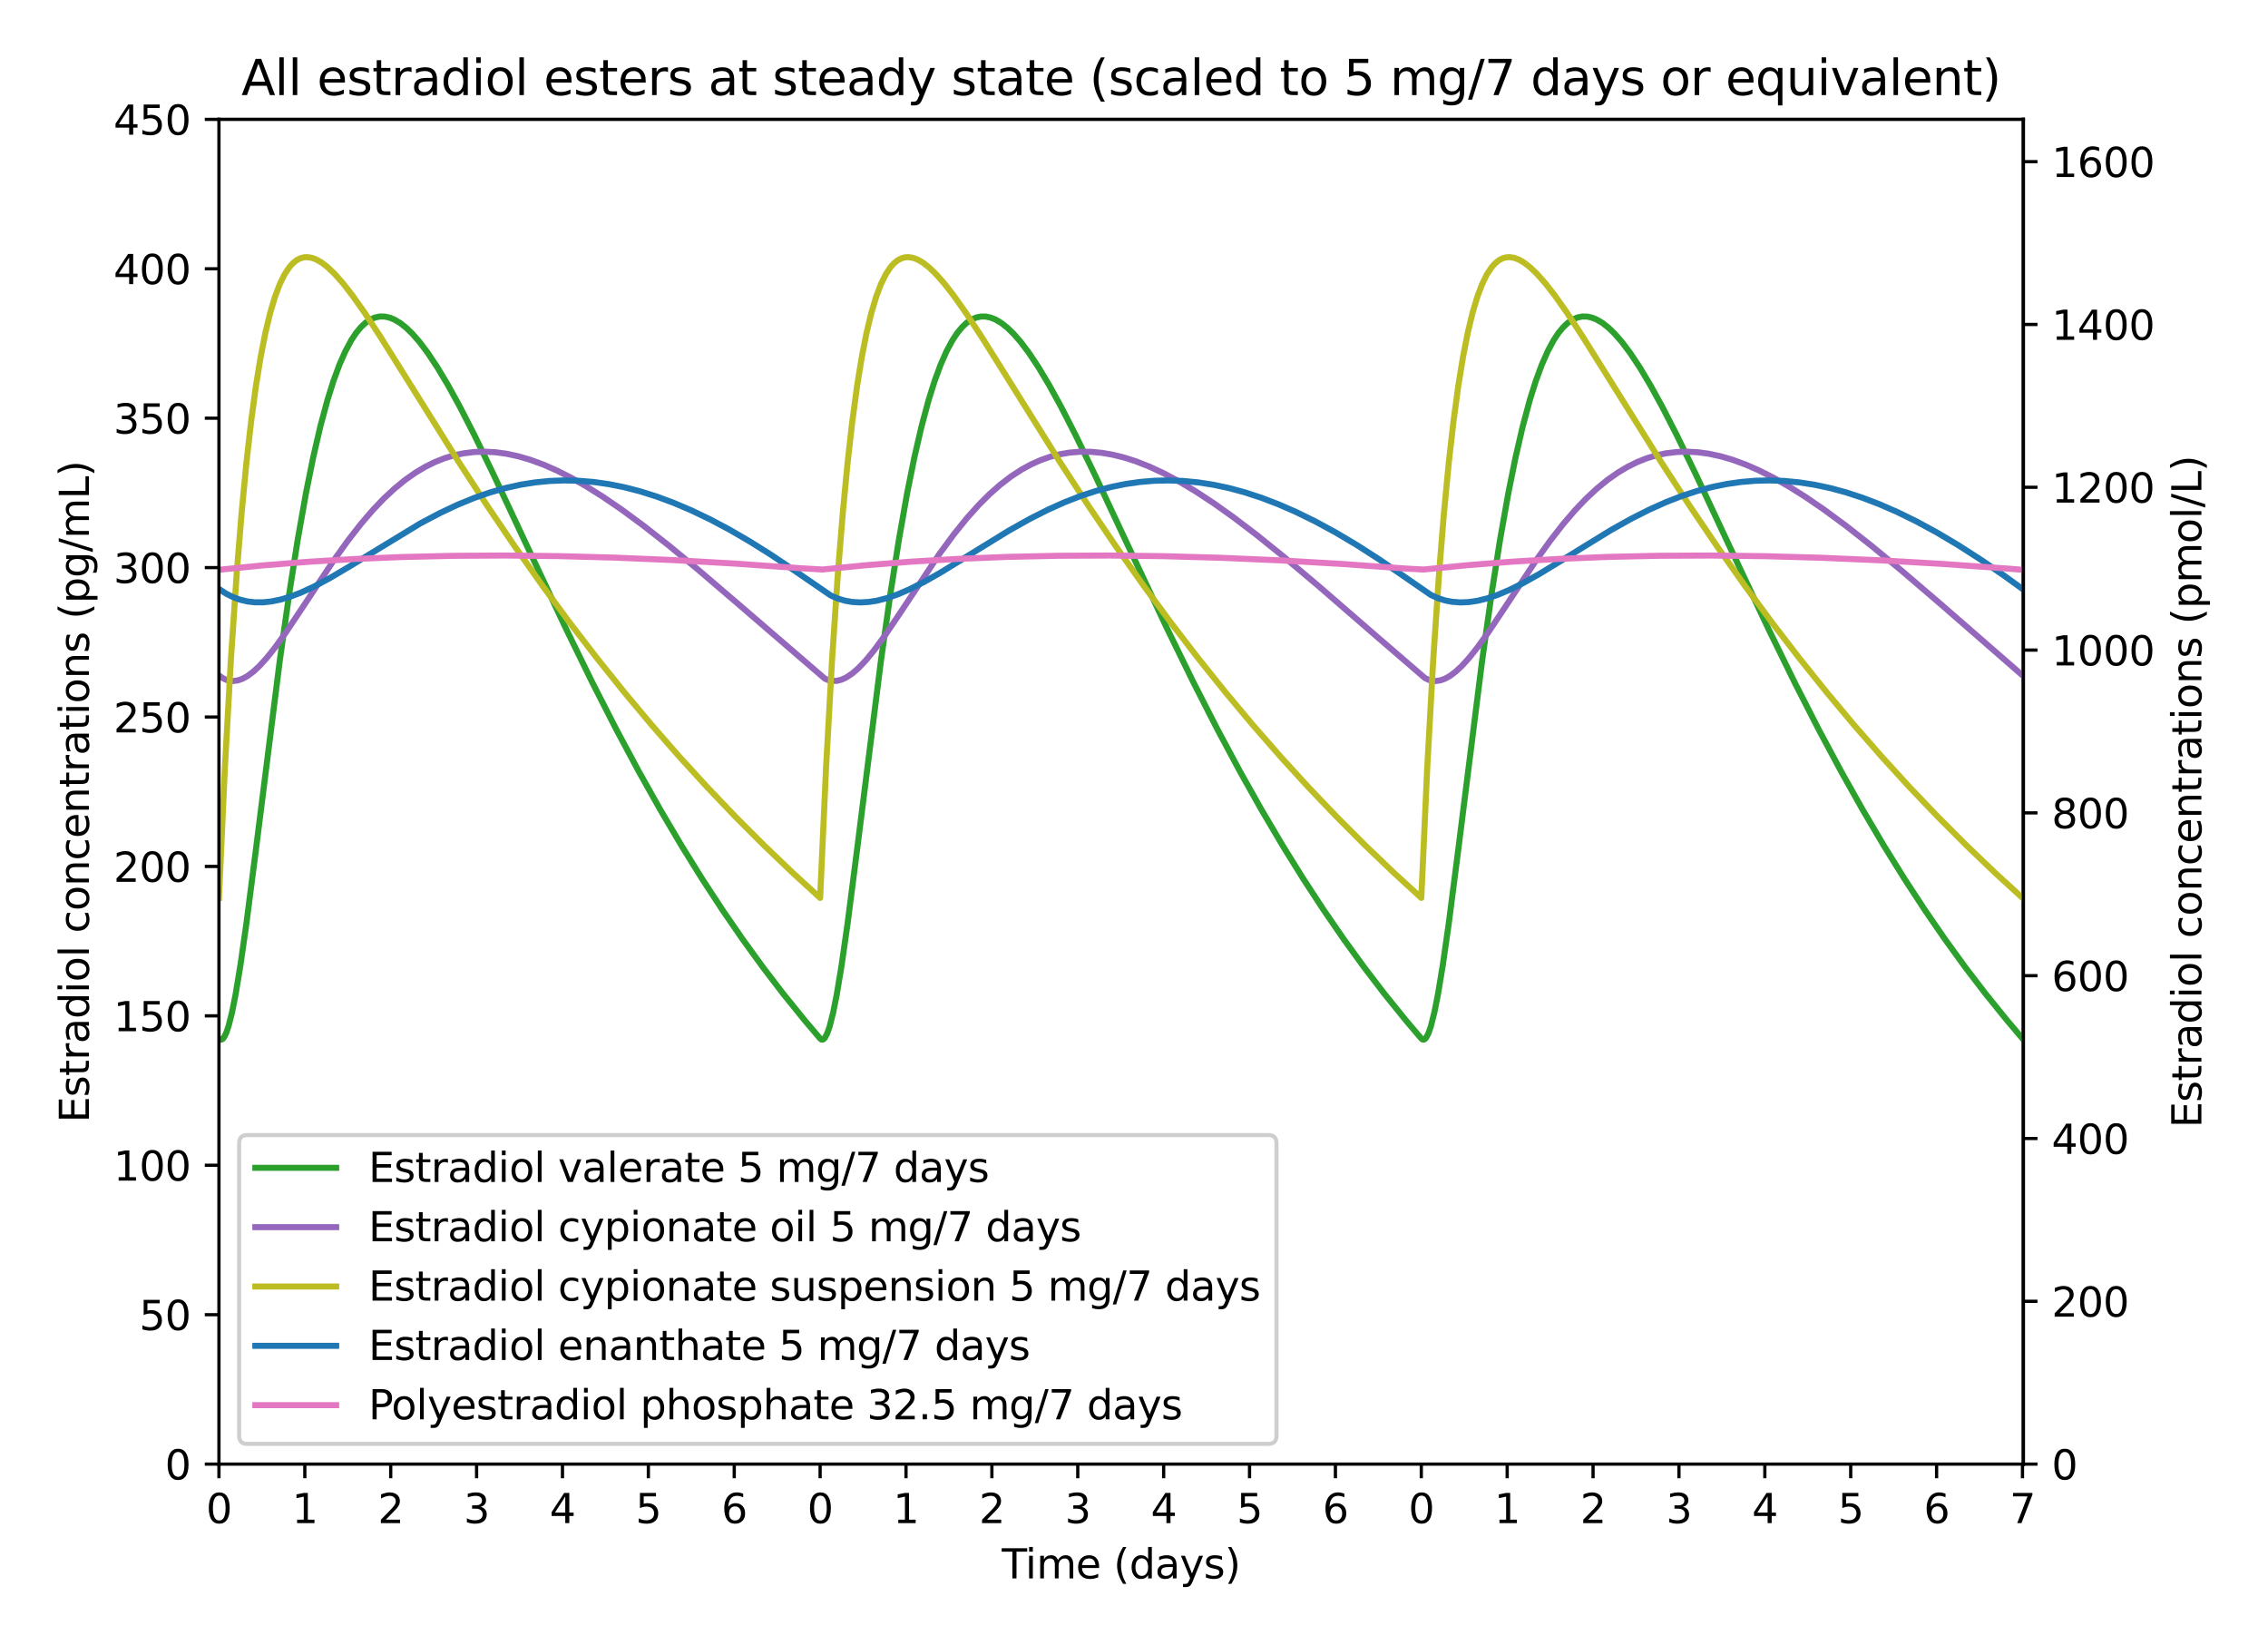 <?xml version="1.0" encoding="utf-8" standalone="no"?>
<!DOCTYPE svg PUBLIC "-//W3C//DTD SVG 1.1//EN"
  "http://www.w3.org/Graphics/SVG/1.1/DTD/svg11.dtd">
<svg xmlns:xlink="http://www.w3.org/1999/xlink" width="561.094pt" height="406.914pt" viewBox="0 0 561.094 406.914" xmlns="http://www.w3.org/2000/svg" version="1.1">
 <defs>
  <style type="text/css">*{stroke-linejoin: round; stroke-linecap: butt}</style>
 </defs>
 <g id="figure_1">
  <g id="patch_1">
   <path d="M 0 406.914 
L 561.094 406.914 
L 561.094 0 
L 0 0 
z
" style="fill: #ffffff"/>
  </g>
  <g id="axes_1">
   <g id="patch_2">
    <path d="M 54.166 362.158 
L 500.566 362.158 
L 500.566 29.518 
L 54.166 29.518 
z
" style="fill: #ffffff"/>
   </g>
   <g id="axes_2">
    <g id="patch_3">
     <path d="M 500.566 362.158 
L 500.566 362.158 
L 500.566 29.518 
L 500.566 29.518 
z
" style="fill: #ffffff"/>
    </g>
    <g id="matplotlib.axis_1"/>
    <g id="matplotlib.axis_2">
     <g id="ytick_1">
      <g id="line2d_1">
       <defs>
        <path id="mcced4c6c38" d="M 0 0 
L 3.5 0 
" style="stroke: #000000; stroke-width: 0.8"/>
       </defs>
       <g>
        <use xlink:href="#mcced4c6c38" x="500.566" y="362.158" style="stroke: #000000; stroke-width: 0.8"/>
       </g>
      </g>
      <g id="text_1">
       <!-- 0 -->
       <g transform="translate(507.566 365.957)scale(0.1 -0.1)">
        <defs>
         <path id="DejaVuSans-30" d="M 2034 4250 
Q 1547 4250 1301 3770 
Q 1056 3291 1056 2328 
Q 1056 1369 1301 889 
Q 1547 409 2034 409 
Q 2525 409 2770 889 
Q 3016 1369 3016 2328 
Q 3016 3291 2770 3770 
Q 2525 4250 2034 4250 
z
M 2034 4750 
Q 2819 4750 3233 4129 
Q 3647 3509 3647 2328 
Q 3647 1150 3233 529 
Q 2819 -91 2034 -91 
Q 1250 -91 836 529 
Q 422 1150 422 2328 
Q 422 3509 836 4129 
Q 1250 4750 2034 4750 
z
" transform="scale(0.016)"/>
        </defs>
        <use xlink:href="#DejaVuSans-30"/>
       </g>
      </g>
     </g>
     <g id="ytick_2">
      <g id="line2d_2">
       <g>
        <use xlink:href="#mcced4c6c38" x="500.566" y="321.887" style="stroke: #000000; stroke-width: 0.8"/>
       </g>
      </g>
      <g id="text_2">
       <!-- 200 -->
       <g transform="translate(507.566 325.686)scale(0.1 -0.1)">
        <defs>
         <path id="DejaVuSans-32" d="M 1228 531 
L 3431 531 
L 3431 0 
L 469 0 
L 469 531 
Q 828 903 1448 1529 
Q 2069 2156 2228 2338 
Q 2531 2678 2651 2914 
Q 2772 3150 2772 3378 
Q 2772 3750 2511 3984 
Q 2250 4219 1831 4219 
Q 1534 4219 1204 4116 
Q 875 4013 500 3803 
L 500 4441 
Q 881 4594 1212 4672 
Q 1544 4750 1819 4750 
Q 2544 4750 2975 4387 
Q 3406 4025 3406 3419 
Q 3406 3131 3298 2873 
Q 3191 2616 2906 2266 
Q 2828 2175 2409 1742 
Q 1991 1309 1228 531 
z
" transform="scale(0.016)"/>
        </defs>
        <use xlink:href="#DejaVuSans-32"/>
        <use xlink:href="#DejaVuSans-30" x="63.623"/>
        <use xlink:href="#DejaVuSans-30" x="127.246"/>
       </g>
      </g>
     </g>
     <g id="ytick_3">
      <g id="line2d_3">
       <g>
        <use xlink:href="#mcced4c6c38" x="500.566" y="281.615" style="stroke: #000000; stroke-width: 0.8"/>
       </g>
      </g>
      <g id="text_3">
       <!-- 400 -->
       <g transform="translate(507.566 285.414)scale(0.1 -0.1)">
        <defs>
         <path id="DejaVuSans-34" d="M 2419 4116 
L 825 1625 
L 2419 1625 
L 2419 4116 
z
M 2253 4666 
L 3047 4666 
L 3047 1625 
L 3713 1625 
L 3713 1100 
L 3047 1100 
L 3047 0 
L 2419 0 
L 2419 1100 
L 313 1100 
L 313 1709 
L 2253 4666 
z
" transform="scale(0.016)"/>
        </defs>
        <use xlink:href="#DejaVuSans-34"/>
        <use xlink:href="#DejaVuSans-30" x="63.623"/>
        <use xlink:href="#DejaVuSans-30" x="127.246"/>
       </g>
      </g>
     </g>
     <g id="ytick_4">
      <g id="line2d_4">
       <g>
        <use xlink:href="#mcced4c6c38" x="500.566" y="241.344" style="stroke: #000000; stroke-width: 0.8"/>
       </g>
      </g>
      <g id="text_4">
       <!-- 600 -->
       <g transform="translate(507.566 245.143)scale(0.1 -0.1)">
        <defs>
         <path id="DejaVuSans-36" d="M 2113 2584 
Q 1688 2584 1439 2293 
Q 1191 2003 1191 1497 
Q 1191 994 1439 701 
Q 1688 409 2113 409 
Q 2538 409 2786 701 
Q 3034 994 3034 1497 
Q 3034 2003 2786 2293 
Q 2538 2584 2113 2584 
z
M 3366 4563 
L 3366 3988 
Q 3128 4100 2886 4159 
Q 2644 4219 2406 4219 
Q 1781 4219 1451 3797 
Q 1122 3375 1075 2522 
Q 1259 2794 1537 2939 
Q 1816 3084 2150 3084 
Q 2853 3084 3261 2657 
Q 3669 2231 3669 1497 
Q 3669 778 3244 343 
Q 2819 -91 2113 -91 
Q 1303 -91 875 529 
Q 447 1150 447 2328 
Q 447 3434 972 4092 
Q 1497 4750 2381 4750 
Q 2619 4750 2861 4703 
Q 3103 4656 3366 4563 
z
" transform="scale(0.016)"/>
        </defs>
        <use xlink:href="#DejaVuSans-36"/>
        <use xlink:href="#DejaVuSans-30" x="63.623"/>
        <use xlink:href="#DejaVuSans-30" x="127.246"/>
       </g>
      </g>
     </g>
     <g id="ytick_5">
      <g id="line2d_5">
       <g>
        <use xlink:href="#mcced4c6c38" x="500.566" y="201.072" style="stroke: #000000; stroke-width: 0.8"/>
       </g>
      </g>
      <g id="text_5">
       <!-- 800 -->
       <g transform="translate(507.566 204.871)scale(0.1 -0.1)">
        <defs>
         <path id="DejaVuSans-38" d="M 2034 2216 
Q 1584 2216 1326 1975 
Q 1069 1734 1069 1313 
Q 1069 891 1326 650 
Q 1584 409 2034 409 
Q 2484 409 2743 651 
Q 3003 894 3003 1313 
Q 3003 1734 2745 1975 
Q 2488 2216 2034 2216 
z
M 1403 2484 
Q 997 2584 770 2862 
Q 544 3141 544 3541 
Q 544 4100 942 4425 
Q 1341 4750 2034 4750 
Q 2731 4750 3128 4425 
Q 3525 4100 3525 3541 
Q 3525 3141 3298 2862 
Q 3072 2584 2669 2484 
Q 3125 2378 3379 2068 
Q 3634 1759 3634 1313 
Q 3634 634 3220 271 
Q 2806 -91 2034 -91 
Q 1263 -91 848 271 
Q 434 634 434 1313 
Q 434 1759 690 2068 
Q 947 2378 1403 2484 
z
M 1172 3481 
Q 1172 3119 1398 2916 
Q 1625 2713 2034 2713 
Q 2441 2713 2670 2916 
Q 2900 3119 2900 3481 
Q 2900 3844 2670 4047 
Q 2441 4250 2034 4250 
Q 1625 4250 1398 4047 
Q 1172 3844 1172 3481 
z
" transform="scale(0.016)"/>
        </defs>
        <use xlink:href="#DejaVuSans-38"/>
        <use xlink:href="#DejaVuSans-30" x="63.623"/>
        <use xlink:href="#DejaVuSans-30" x="127.246"/>
       </g>
      </g>
     </g>
     <g id="ytick_6">
      <g id="line2d_6">
       <g>
        <use xlink:href="#mcced4c6c38" x="500.566" y="160.801" style="stroke: #000000; stroke-width: 0.8"/>
       </g>
      </g>
      <g id="text_6">
       <!-- 1000 -->
       <g transform="translate(507.566 164.6)scale(0.1 -0.1)">
        <defs>
         <path id="DejaVuSans-31" d="M 794 531 
L 1825 531 
L 1825 4091 
L 703 3866 
L 703 4441 
L 1819 4666 
L 2450 4666 
L 2450 531 
L 3481 531 
L 3481 0 
L 794 0 
L 794 531 
z
" transform="scale(0.016)"/>
        </defs>
        <use xlink:href="#DejaVuSans-31"/>
        <use xlink:href="#DejaVuSans-30" x="63.623"/>
        <use xlink:href="#DejaVuSans-30" x="127.246"/>
        <use xlink:href="#DejaVuSans-30" x="190.869"/>
       </g>
      </g>
     </g>
     <g id="ytick_7">
      <g id="line2d_7">
       <g>
        <use xlink:href="#mcced4c6c38" x="500.566" y="120.529" style="stroke: #000000; stroke-width: 0.8"/>
       </g>
      </g>
      <g id="text_7">
       <!-- 1200 -->
       <g transform="translate(507.566 124.328)scale(0.1 -0.1)">
        <use xlink:href="#DejaVuSans-31"/>
        <use xlink:href="#DejaVuSans-32" x="63.623"/>
        <use xlink:href="#DejaVuSans-30" x="127.246"/>
        <use xlink:href="#DejaVuSans-30" x="190.869"/>
       </g>
      </g>
     </g>
     <g id="ytick_8">
      <g id="line2d_8">
       <g>
        <use xlink:href="#mcced4c6c38" x="500.566" y="80.258" style="stroke: #000000; stroke-width: 0.8"/>
       </g>
      </g>
      <g id="text_8">
       <!-- 1400 -->
       <g transform="translate(507.566 84.057)scale(0.1 -0.1)">
        <use xlink:href="#DejaVuSans-31"/>
        <use xlink:href="#DejaVuSans-34" x="63.623"/>
        <use xlink:href="#DejaVuSans-30" x="127.246"/>
        <use xlink:href="#DejaVuSans-30" x="190.869"/>
       </g>
      </g>
     </g>
     <g id="ytick_9">
      <g id="line2d_9">
       <g>
        <use xlink:href="#mcced4c6c38" x="500.566" y="39.986" style="stroke: #000000; stroke-width: 0.8"/>
       </g>
      </g>
      <g id="text_9">
       <!-- 1600 -->
       <g transform="translate(507.566 43.785)scale(0.1 -0.1)">
        <use xlink:href="#DejaVuSans-31"/>
        <use xlink:href="#DejaVuSans-36" x="63.623"/>
        <use xlink:href="#DejaVuSans-30" x="127.246"/>
        <use xlink:href="#DejaVuSans-30" x="190.869"/>
       </g>
      </g>
     </g>
     <g id="text_10">
      <!-- Estradiol concentrations (pmol/L) -->
      <g transform="translate(544.614 278.97)rotate(-90)scale(0.1 -0.1)">
       <defs>
        <path id="DejaVuSans-45" d="M 628 4666 
L 3578 4666 
L 3578 4134 
L 1259 4134 
L 1259 2753 
L 3481 2753 
L 3481 2222 
L 1259 2222 
L 1259 531 
L 3634 531 
L 3634 0 
L 628 0 
L 628 4666 
z
" transform="scale(0.016)"/>
        <path id="DejaVuSans-73" d="M 2834 3397 
L 2834 2853 
Q 2591 2978 2328 3040 
Q 2066 3103 1784 3103 
Q 1356 3103 1142 2972 
Q 928 2841 928 2578 
Q 928 2378 1081 2264 
Q 1234 2150 1697 2047 
L 1894 2003 
Q 2506 1872 2764 1633 
Q 3022 1394 3022 966 
Q 3022 478 2636 193 
Q 2250 -91 1575 -91 
Q 1294 -91 989 -36 
Q 684 19 347 128 
L 347 722 
Q 666 556 975 473 
Q 1284 391 1588 391 
Q 1994 391 2212 530 
Q 2431 669 2431 922 
Q 2431 1156 2273 1281 
Q 2116 1406 1581 1522 
L 1381 1569 
Q 847 1681 609 1914 
Q 372 2147 372 2553 
Q 372 3047 722 3315 
Q 1072 3584 1716 3584 
Q 2034 3584 2315 3537 
Q 2597 3491 2834 3397 
z
" transform="scale(0.016)"/>
        <path id="DejaVuSans-74" d="M 1172 4494 
L 1172 3500 
L 2356 3500 
L 2356 3053 
L 1172 3053 
L 1172 1153 
Q 1172 725 1289 603 
Q 1406 481 1766 481 
L 2356 481 
L 2356 0 
L 1766 0 
Q 1100 0 847 248 
Q 594 497 594 1153 
L 594 3053 
L 172 3053 
L 172 3500 
L 594 3500 
L 594 4494 
L 1172 4494 
z
" transform="scale(0.016)"/>
        <path id="DejaVuSans-72" d="M 2631 2963 
Q 2534 3019 2420 3045 
Q 2306 3072 2169 3072 
Q 1681 3072 1420 2755 
Q 1159 2438 1159 1844 
L 1159 0 
L 581 0 
L 581 3500 
L 1159 3500 
L 1159 2956 
Q 1341 3275 1631 3429 
Q 1922 3584 2338 3584 
Q 2397 3584 2469 3576 
Q 2541 3569 2628 3553 
L 2631 2963 
z
" transform="scale(0.016)"/>
        <path id="DejaVuSans-61" d="M 2194 1759 
Q 1497 1759 1228 1600 
Q 959 1441 959 1056 
Q 959 750 1161 570 
Q 1363 391 1709 391 
Q 2188 391 2477 730 
Q 2766 1069 2766 1631 
L 2766 1759 
L 2194 1759 
z
M 3341 1997 
L 3341 0 
L 2766 0 
L 2766 531 
Q 2569 213 2275 61 
Q 1981 -91 1556 -91 
Q 1019 -91 701 211 
Q 384 513 384 1019 
Q 384 1609 779 1909 
Q 1175 2209 1959 2209 
L 2766 2209 
L 2766 2266 
Q 2766 2663 2505 2880 
Q 2244 3097 1772 3097 
Q 1472 3097 1187 3025 
Q 903 2953 641 2809 
L 641 3341 
Q 956 3463 1253 3523 
Q 1550 3584 1831 3584 
Q 2591 3584 2966 3190 
Q 3341 2797 3341 1997 
z
" transform="scale(0.016)"/>
        <path id="DejaVuSans-64" d="M 2906 2969 
L 2906 4863 
L 3481 4863 
L 3481 0 
L 2906 0 
L 2906 525 
Q 2725 213 2448 61 
Q 2172 -91 1784 -91 
Q 1150 -91 751 415 
Q 353 922 353 1747 
Q 353 2572 751 3078 
Q 1150 3584 1784 3584 
Q 2172 3584 2448 3432 
Q 2725 3281 2906 2969 
z
M 947 1747 
Q 947 1113 1208 752 
Q 1469 391 1925 391 
Q 2381 391 2643 752 
Q 2906 1113 2906 1747 
Q 2906 2381 2643 2742 
Q 2381 3103 1925 3103 
Q 1469 3103 1208 2742 
Q 947 2381 947 1747 
z
" transform="scale(0.016)"/>
        <path id="DejaVuSans-69" d="M 603 3500 
L 1178 3500 
L 1178 0 
L 603 0 
L 603 3500 
z
M 603 4863 
L 1178 4863 
L 1178 4134 
L 603 4134 
L 603 4863 
z
" transform="scale(0.016)"/>
        <path id="DejaVuSans-6f" d="M 1959 3097 
Q 1497 3097 1228 2736 
Q 959 2375 959 1747 
Q 959 1119 1226 758 
Q 1494 397 1959 397 
Q 2419 397 2687 759 
Q 2956 1122 2956 1747 
Q 2956 2369 2687 2733 
Q 2419 3097 1959 3097 
z
M 1959 3584 
Q 2709 3584 3137 3096 
Q 3566 2609 3566 1747 
Q 3566 888 3137 398 
Q 2709 -91 1959 -91 
Q 1206 -91 779 398 
Q 353 888 353 1747 
Q 353 2609 779 3096 
Q 1206 3584 1959 3584 
z
" transform="scale(0.016)"/>
        <path id="DejaVuSans-6c" d="M 603 4863 
L 1178 4863 
L 1178 0 
L 603 0 
L 603 4863 
z
" transform="scale(0.016)"/>
        <path id="DejaVuSans-20" transform="scale(0.016)"/>
        <path id="DejaVuSans-63" d="M 3122 3366 
L 3122 2828 
Q 2878 2963 2633 3030 
Q 2388 3097 2138 3097 
Q 1578 3097 1268 2742 
Q 959 2388 959 1747 
Q 959 1106 1268 751 
Q 1578 397 2138 397 
Q 2388 397 2633 464 
Q 2878 531 3122 666 
L 3122 134 
Q 2881 22 2623 -34 
Q 2366 -91 2075 -91 
Q 1284 -91 818 406 
Q 353 903 353 1747 
Q 353 2603 823 3093 
Q 1294 3584 2113 3584 
Q 2378 3584 2631 3529 
Q 2884 3475 3122 3366 
z
" transform="scale(0.016)"/>
        <path id="DejaVuSans-6e" d="M 3513 2113 
L 3513 0 
L 2938 0 
L 2938 2094 
Q 2938 2591 2744 2837 
Q 2550 3084 2163 3084 
Q 1697 3084 1428 2787 
Q 1159 2491 1159 1978 
L 1159 0 
L 581 0 
L 581 3500 
L 1159 3500 
L 1159 2956 
Q 1366 3272 1645 3428 
Q 1925 3584 2291 3584 
Q 2894 3584 3203 3211 
Q 3513 2838 3513 2113 
z
" transform="scale(0.016)"/>
        <path id="DejaVuSans-65" d="M 3597 1894 
L 3597 1613 
L 953 1613 
Q 991 1019 1311 708 
Q 1631 397 2203 397 
Q 2534 397 2845 478 
Q 3156 559 3463 722 
L 3463 178 
Q 3153 47 2828 -22 
Q 2503 -91 2169 -91 
Q 1331 -91 842 396 
Q 353 884 353 1716 
Q 353 2575 817 3079 
Q 1281 3584 2069 3584 
Q 2775 3584 3186 3129 
Q 3597 2675 3597 1894 
z
M 3022 2063 
Q 3016 2534 2758 2815 
Q 2500 3097 2075 3097 
Q 1594 3097 1305 2825 
Q 1016 2553 972 2059 
L 3022 2063 
z
" transform="scale(0.016)"/>
        <path id="DejaVuSans-28" d="M 1984 4856 
Q 1566 4138 1362 3434 
Q 1159 2731 1159 2009 
Q 1159 1288 1364 580 
Q 1569 -128 1984 -844 
L 1484 -844 
Q 1016 -109 783 600 
Q 550 1309 550 2009 
Q 550 2706 781 3412 
Q 1013 4119 1484 4856 
L 1984 4856 
z
" transform="scale(0.016)"/>
        <path id="DejaVuSans-70" d="M 1159 525 
L 1159 -1331 
L 581 -1331 
L 581 3500 
L 1159 3500 
L 1159 2969 
Q 1341 3281 1617 3432 
Q 1894 3584 2278 3584 
Q 2916 3584 3314 3078 
Q 3713 2572 3713 1747 
Q 3713 922 3314 415 
Q 2916 -91 2278 -91 
Q 1894 -91 1617 61 
Q 1341 213 1159 525 
z
M 3116 1747 
Q 3116 2381 2855 2742 
Q 2594 3103 2138 3103 
Q 1681 3103 1420 2742 
Q 1159 2381 1159 1747 
Q 1159 1113 1420 752 
Q 1681 391 2138 391 
Q 2594 391 2855 752 
Q 3116 1113 3116 1747 
z
" transform="scale(0.016)"/>
        <path id="DejaVuSans-6d" d="M 3328 2828 
Q 3544 3216 3844 3400 
Q 4144 3584 4550 3584 
Q 5097 3584 5394 3201 
Q 5691 2819 5691 2113 
L 5691 0 
L 5113 0 
L 5113 2094 
Q 5113 2597 4934 2840 
Q 4756 3084 4391 3084 
Q 3944 3084 3684 2787 
Q 3425 2491 3425 1978 
L 3425 0 
L 2847 0 
L 2847 2094 
Q 2847 2600 2669 2842 
Q 2491 3084 2119 3084 
Q 1678 3084 1418 2786 
Q 1159 2488 1159 1978 
L 1159 0 
L 581 0 
L 581 3500 
L 1159 3500 
L 1159 2956 
Q 1356 3278 1631 3431 
Q 1906 3584 2284 3584 
Q 2666 3584 2933 3390 
Q 3200 3197 3328 2828 
z
" transform="scale(0.016)"/>
        <path id="DejaVuSans-2f" d="M 1625 4666 
L 2156 4666 
L 531 -594 
L 0 -594 
L 1625 4666 
z
" transform="scale(0.016)"/>
        <path id="DejaVuSans-4c" d="M 628 4666 
L 1259 4666 
L 1259 531 
L 3531 531 
L 3531 0 
L 628 0 
L 628 4666 
z
" transform="scale(0.016)"/>
        <path id="DejaVuSans-29" d="M 513 4856 
L 1013 4856 
Q 1481 4119 1714 3412 
Q 1947 2706 1947 2009 
Q 1947 1309 1714 600 
Q 1481 -109 1013 -844 
L 513 -844 
Q 928 -128 1133 580 
Q 1338 1288 1338 2009 
Q 1338 2731 1133 3434 
Q 928 4138 513 4856 
z
" transform="scale(0.016)"/>
       </defs>
       <use xlink:href="#DejaVuSans-45"/>
       <use xlink:href="#DejaVuSans-73" x="63.184"/>
       <use xlink:href="#DejaVuSans-74" x="115.283"/>
       <use xlink:href="#DejaVuSans-72" x="154.492"/>
       <use xlink:href="#DejaVuSans-61" x="195.605"/>
       <use xlink:href="#DejaVuSans-64" x="256.885"/>
       <use xlink:href="#DejaVuSans-69" x="320.361"/>
       <use xlink:href="#DejaVuSans-6f" x="348.145"/>
       <use xlink:href="#DejaVuSans-6c" x="409.326"/>
       <use xlink:href="#DejaVuSans-20" x="437.109"/>
       <use xlink:href="#DejaVuSans-63" x="468.896"/>
       <use xlink:href="#DejaVuSans-6f" x="523.877"/>
       <use xlink:href="#DejaVuSans-6e" x="585.059"/>
       <use xlink:href="#DejaVuSans-63" x="648.438"/>
       <use xlink:href="#DejaVuSans-65" x="703.418"/>
       <use xlink:href="#DejaVuSans-6e" x="764.941"/>
       <use xlink:href="#DejaVuSans-74" x="828.32"/>
       <use xlink:href="#DejaVuSans-72" x="867.529"/>
       <use xlink:href="#DejaVuSans-61" x="908.643"/>
       <use xlink:href="#DejaVuSans-74" x="969.922"/>
       <use xlink:href="#DejaVuSans-69" x="1009.131"/>
       <use xlink:href="#DejaVuSans-6f" x="1036.914"/>
       <use xlink:href="#DejaVuSans-6e" x="1098.096"/>
       <use xlink:href="#DejaVuSans-73" x="1161.475"/>
       <use xlink:href="#DejaVuSans-20" x="1213.574"/>
       <use xlink:href="#DejaVuSans-28" x="1245.361"/>
       <use xlink:href="#DejaVuSans-70" x="1284.375"/>
       <use xlink:href="#DejaVuSans-6d" x="1347.852"/>
       <use xlink:href="#DejaVuSans-6f" x="1445.264"/>
       <use xlink:href="#DejaVuSans-6c" x="1506.445"/>
       <use xlink:href="#DejaVuSans-2f" x="1534.229"/>
       <use xlink:href="#DejaVuSans-4c" x="1567.92"/>
       <use xlink:href="#DejaVuSans-29" x="1623.633"/>
      </g>
     </g>
    </g>
    <g id="patch_4">
     <path d="M 500.566 362.158 
L 500.566 29.518 
" style="fill: none; stroke: #000000; stroke-width: 0.8; stroke-linejoin: miter; stroke-linecap: square"/>
    </g>
   </g>
   <g id="matplotlib.axis_3">
    <g id="xtick_1">
     <g id="line2d_10">
      <defs>
       <path id="m4bfed0560d" d="M 0 0 
L 0 3.5 
" style="stroke: #000000; stroke-width: 0.8"/>
      </defs>
      <g>
       <use xlink:href="#m4bfed0560d" x="54.166" y="362.158" style="stroke: #000000; stroke-width: 0.8"/>
      </g>
     </g>
     <g id="text_11">
      <!-- 0 -->
      <g transform="translate(50.984 376.757)scale(0.1 -0.1)">
       <use xlink:href="#DejaVuSans-30"/>
      </g>
     </g>
    </g>
    <g id="xtick_2">
     <g id="line2d_11">
      <g>
       <use xlink:href="#m4bfed0560d" x="75.413" y="362.158" style="stroke: #000000; stroke-width: 0.8"/>
      </g>
     </g>
     <g id="text_12">
      <!-- 1 -->
      <g transform="translate(72.231 376.757)scale(0.1 -0.1)">
       <use xlink:href="#DejaVuSans-31"/>
      </g>
     </g>
    </g>
    <g id="xtick_3">
     <g id="line2d_12">
      <g>
       <use xlink:href="#m4bfed0560d" x="96.66" y="362.158" style="stroke: #000000; stroke-width: 0.8"/>
      </g>
     </g>
     <g id="text_13">
      <!-- 2 -->
      <g transform="translate(93.478 376.757)scale(0.1 -0.1)">
       <use xlink:href="#DejaVuSans-32"/>
      </g>
     </g>
    </g>
    <g id="xtick_4">
     <g id="line2d_13">
      <g>
       <use xlink:href="#m4bfed0560d" x="117.907" y="362.158" style="stroke: #000000; stroke-width: 0.8"/>
      </g>
     </g>
     <g id="text_14">
      <!-- 3 -->
      <g transform="translate(114.725 376.757)scale(0.1 -0.1)">
       <defs>
        <path id="DejaVuSans-33" d="M 2597 2516 
Q 3050 2419 3304 2112 
Q 3559 1806 3559 1356 
Q 3559 666 3084 287 
Q 2609 -91 1734 -91 
Q 1441 -91 1130 -33 
Q 819 25 488 141 
L 488 750 
Q 750 597 1062 519 
Q 1375 441 1716 441 
Q 2309 441 2620 675 
Q 2931 909 2931 1356 
Q 2931 1769 2642 2001 
Q 2353 2234 1838 2234 
L 1294 2234 
L 1294 2753 
L 1863 2753 
Q 2328 2753 2575 2939 
Q 2822 3125 2822 3475 
Q 2822 3834 2567 4026 
Q 2313 4219 1838 4219 
Q 1578 4219 1281 4162 
Q 984 4106 628 3988 
L 628 4550 
Q 988 4650 1302 4700 
Q 1616 4750 1894 4750 
Q 2613 4750 3031 4423 
Q 3450 4097 3450 3541 
Q 3450 3153 3228 2886 
Q 3006 2619 2597 2516 
z
" transform="scale(0.016)"/>
       </defs>
       <use xlink:href="#DejaVuSans-33"/>
      </g>
     </g>
    </g>
    <g id="xtick_5">
     <g id="line2d_14">
      <g>
       <use xlink:href="#m4bfed0560d" x="139.154" y="362.158" style="stroke: #000000; stroke-width: 0.8"/>
      </g>
     </g>
     <g id="text_15">
      <!-- 4 -->
      <g transform="translate(135.972 376.757)scale(0.1 -0.1)">
       <use xlink:href="#DejaVuSans-34"/>
      </g>
     </g>
    </g>
    <g id="xtick_6">
     <g id="line2d_15">
      <g>
       <use xlink:href="#m4bfed0560d" x="160.401" y="362.158" style="stroke: #000000; stroke-width: 0.8"/>
      </g>
     </g>
     <g id="text_16">
      <!-- 5 -->
      <g transform="translate(157.22 376.757)scale(0.1 -0.1)">
       <defs>
        <path id="DejaVuSans-35" d="M 691 4666 
L 3169 4666 
L 3169 4134 
L 1269 4134 
L 1269 2991 
Q 1406 3038 1543 3061 
Q 1681 3084 1819 3084 
Q 2600 3084 3056 2656 
Q 3513 2228 3513 1497 
Q 3513 744 3044 326 
Q 2575 -91 1722 -91 
Q 1428 -91 1123 -41 
Q 819 9 494 109 
L 494 744 
Q 775 591 1075 516 
Q 1375 441 1709 441 
Q 2250 441 2565 725 
Q 2881 1009 2881 1497 
Q 2881 1984 2565 2268 
Q 2250 2553 1709 2553 
Q 1456 2553 1204 2497 
Q 953 2441 691 2322 
L 691 4666 
z
" transform="scale(0.016)"/>
       </defs>
       <use xlink:href="#DejaVuSans-35"/>
      </g>
     </g>
    </g>
    <g id="xtick_7">
     <g id="line2d_16">
      <g>
       <use xlink:href="#m4bfed0560d" x="181.648" y="362.158" style="stroke: #000000; stroke-width: 0.8"/>
      </g>
     </g>
     <g id="text_17">
      <!-- 6 -->
      <g transform="translate(178.467 376.757)scale(0.1 -0.1)">
       <use xlink:href="#DejaVuSans-36"/>
      </g>
     </g>
    </g>
    <g id="xtick_8">
     <g id="line2d_17">
      <g>
       <use xlink:href="#m4bfed0560d" x="202.895" y="362.158" style="stroke: #000000; stroke-width: 0.8"/>
      </g>
     </g>
     <g id="text_18">
      <!-- 0 -->
      <g transform="translate(199.714 376.757)scale(0.1 -0.1)">
       <use xlink:href="#DejaVuSans-30"/>
      </g>
     </g>
    </g>
    <g id="xtick_9">
     <g id="line2d_18">
      <g>
       <use xlink:href="#m4bfed0560d" x="224.142" y="362.158" style="stroke: #000000; stroke-width: 0.8"/>
      </g>
     </g>
     <g id="text_19">
      <!-- 1 -->
      <g transform="translate(220.961 376.757)scale(0.1 -0.1)">
       <use xlink:href="#DejaVuSans-31"/>
      </g>
     </g>
    </g>
    <g id="xtick_10">
     <g id="line2d_19">
      <g>
       <use xlink:href="#m4bfed0560d" x="245.389" y="362.158" style="stroke: #000000; stroke-width: 0.8"/>
      </g>
     </g>
     <g id="text_20">
      <!-- 2 -->
      <g transform="translate(242.208 376.757)scale(0.1 -0.1)">
       <use xlink:href="#DejaVuSans-32"/>
      </g>
     </g>
    </g>
    <g id="xtick_11">
     <g id="line2d_20">
      <g>
       <use xlink:href="#m4bfed0560d" x="266.636" y="362.158" style="stroke: #000000; stroke-width: 0.8"/>
      </g>
     </g>
     <g id="text_21">
      <!-- 3 -->
      <g transform="translate(263.455 376.757)scale(0.1 -0.1)">
       <use xlink:href="#DejaVuSans-33"/>
      </g>
     </g>
    </g>
    <g id="xtick_12">
     <g id="line2d_21">
      <g>
       <use xlink:href="#m4bfed0560d" x="287.883" y="362.158" style="stroke: #000000; stroke-width: 0.8"/>
      </g>
     </g>
     <g id="text_22">
      <!-- 4 -->
      <g transform="translate(284.702 376.757)scale(0.1 -0.1)">
       <use xlink:href="#DejaVuSans-34"/>
      </g>
     </g>
    </g>
    <g id="xtick_13">
     <g id="line2d_22">
      <g>
       <use xlink:href="#m4bfed0560d" x="309.13" y="362.158" style="stroke: #000000; stroke-width: 0.8"/>
      </g>
     </g>
     <g id="text_23">
      <!-- 5 -->
      <g transform="translate(305.949 376.757)scale(0.1 -0.1)">
       <use xlink:href="#DejaVuSans-35"/>
      </g>
     </g>
    </g>
    <g id="xtick_14">
     <g id="line2d_23">
      <g>
       <use xlink:href="#m4bfed0560d" x="330.377" y="362.158" style="stroke: #000000; stroke-width: 0.8"/>
      </g>
     </g>
     <g id="text_24">
      <!-- 6 -->
      <g transform="translate(327.196 376.757)scale(0.1 -0.1)">
       <use xlink:href="#DejaVuSans-36"/>
      </g>
     </g>
    </g>
    <g id="xtick_15">
     <g id="line2d_24">
      <g>
       <use xlink:href="#m4bfed0560d" x="351.624" y="362.158" style="stroke: #000000; stroke-width: 0.8"/>
      </g>
     </g>
     <g id="text_25">
      <!-- 0 -->
      <g transform="translate(348.443 376.757)scale(0.1 -0.1)">
       <use xlink:href="#DejaVuSans-30"/>
      </g>
     </g>
    </g>
    <g id="xtick_16">
     <g id="line2d_25">
      <g>
       <use xlink:href="#m4bfed0560d" x="372.871" y="362.158" style="stroke: #000000; stroke-width: 0.8"/>
      </g>
     </g>
     <g id="text_26">
      <!-- 1 -->
      <g transform="translate(369.69 376.757)scale(0.1 -0.1)">
       <use xlink:href="#DejaVuSans-31"/>
      </g>
     </g>
    </g>
    <g id="xtick_17">
     <g id="line2d_26">
      <g>
       <use xlink:href="#m4bfed0560d" x="394.118" y="362.158" style="stroke: #000000; stroke-width: 0.8"/>
      </g>
     </g>
     <g id="text_27">
      <!-- 2 -->
      <g transform="translate(390.937 376.757)scale(0.1 -0.1)">
       <use xlink:href="#DejaVuSans-32"/>
      </g>
     </g>
    </g>
    <g id="xtick_18">
     <g id="line2d_27">
      <g>
       <use xlink:href="#m4bfed0560d" x="415.365" y="362.158" style="stroke: #000000; stroke-width: 0.8"/>
      </g>
     </g>
     <g id="text_28">
      <!-- 3 -->
      <g transform="translate(412.184 376.757)scale(0.1 -0.1)">
       <use xlink:href="#DejaVuSans-33"/>
      </g>
     </g>
    </g>
    <g id="xtick_19">
     <g id="line2d_28">
      <g>
       <use xlink:href="#m4bfed0560d" x="436.612" y="362.158" style="stroke: #000000; stroke-width: 0.8"/>
      </g>
     </g>
     <g id="text_29">
      <!-- 4 -->
      <g transform="translate(433.431 376.757)scale(0.1 -0.1)">
       <use xlink:href="#DejaVuSans-34"/>
      </g>
     </g>
    </g>
    <g id="xtick_20">
     <g id="line2d_29">
      <g>
       <use xlink:href="#m4bfed0560d" x="457.859" y="362.158" style="stroke: #000000; stroke-width: 0.8"/>
      </g>
     </g>
     <g id="text_30">
      <!-- 5 -->
      <g transform="translate(454.678 376.757)scale(0.1 -0.1)">
       <use xlink:href="#DejaVuSans-35"/>
      </g>
     </g>
    </g>
    <g id="xtick_21">
     <g id="line2d_30">
      <g>
       <use xlink:href="#m4bfed0560d" x="479.106" y="362.158" style="stroke: #000000; stroke-width: 0.8"/>
      </g>
     </g>
     <g id="text_31">
      <!-- 6 -->
      <g transform="translate(475.925 376.757)scale(0.1 -0.1)">
       <use xlink:href="#DejaVuSans-36"/>
      </g>
     </g>
    </g>
    <g id="xtick_22">
     <g id="line2d_31">
      <g>
       <use xlink:href="#m4bfed0560d" x="500.353" y="362.158" style="stroke: #000000; stroke-width: 0.8"/>
      </g>
     </g>
     <g id="text_32">
      <!-- 7 -->
      <g transform="translate(497.172 376.757)scale(0.1 -0.1)">
       <defs>
        <path id="DejaVuSans-37" d="M 525 4666 
L 3525 4666 
L 3525 4397 
L 1831 0 
L 1172 0 
L 2766 4134 
L 525 4134 
L 525 4666 
z
" transform="scale(0.016)"/>
       </defs>
       <use xlink:href="#DejaVuSans-37"/>
      </g>
     </g>
    </g>
    <g id="text_33">
     <!-- Time (days) -->
     <g transform="translate(247.839 390.435)scale(0.1 -0.1)">
      <defs>
       <path id="DejaVuSans-54" d="M -19 4666 
L 3928 4666 
L 3928 4134 
L 2272 4134 
L 2272 0 
L 1638 0 
L 1638 4134 
L -19 4134 
L -19 4666 
z
" transform="scale(0.016)"/>
       <path id="DejaVuSans-79" d="M 2059 -325 
Q 1816 -950 1584 -1140 
Q 1353 -1331 966 -1331 
L 506 -1331 
L 506 -850 
L 844 -850 
Q 1081 -850 1212 -737 
Q 1344 -625 1503 -206 
L 1606 56 
L 191 3500 
L 800 3500 
L 1894 763 
L 2988 3500 
L 3597 3500 
L 2059 -325 
z
" transform="scale(0.016)"/>
      </defs>
      <use xlink:href="#DejaVuSans-54"/>
      <use xlink:href="#DejaVuSans-69" x="57.959"/>
      <use xlink:href="#DejaVuSans-6d" x="85.742"/>
      <use xlink:href="#DejaVuSans-65" x="183.154"/>
      <use xlink:href="#DejaVuSans-20" x="244.678"/>
      <use xlink:href="#DejaVuSans-28" x="276.465"/>
      <use xlink:href="#DejaVuSans-64" x="315.479"/>
      <use xlink:href="#DejaVuSans-61" x="378.955"/>
      <use xlink:href="#DejaVuSans-79" x="440.234"/>
      <use xlink:href="#DejaVuSans-73" x="499.414"/>
      <use xlink:href="#DejaVuSans-29" x="551.514"/>
     </g>
    </g>
   </g>
   <g id="matplotlib.axis_4">
    <g id="ytick_10">
     <g id="line2d_32">
      <defs>
       <path id="m094b027527" d="M 0 0 
L -3.5 0 
" style="stroke: #000000; stroke-width: 0.8"/>
      </defs>
      <g>
       <use xlink:href="#m094b027527" x="54.166" y="362.158" style="stroke: #000000; stroke-width: 0.8"/>
      </g>
     </g>
     <g id="text_34">
      <!-- 0 -->
      <g transform="translate(40.803 365.957)scale(0.1 -0.1)">
       <use xlink:href="#DejaVuSans-30"/>
      </g>
     </g>
    </g>
    <g id="ytick_11">
     <g id="line2d_33">
      <g>
       <use xlink:href="#m094b027527" x="54.166" y="325.199" style="stroke: #000000; stroke-width: 0.8"/>
      </g>
     </g>
     <g id="text_35">
      <!-- 50 -->
      <g transform="translate(34.441 328.998)scale(0.1 -0.1)">
       <use xlink:href="#DejaVuSans-35"/>
       <use xlink:href="#DejaVuSans-30" x="63.623"/>
      </g>
     </g>
    </g>
    <g id="ytick_12">
     <g id="line2d_34">
      <g>
       <use xlink:href="#m094b027527" x="54.166" y="288.24" style="stroke: #000000; stroke-width: 0.8"/>
      </g>
     </g>
     <g id="text_36">
      <!-- 100 -->
      <g transform="translate(28.078 292.039)scale(0.1 -0.1)">
       <use xlink:href="#DejaVuSans-31"/>
       <use xlink:href="#DejaVuSans-30" x="63.623"/>
       <use xlink:href="#DejaVuSans-30" x="127.246"/>
      </g>
     </g>
    </g>
    <g id="ytick_13">
     <g id="line2d_35">
      <g>
       <use xlink:href="#m094b027527" x="54.166" y="251.281" style="stroke: #000000; stroke-width: 0.8"/>
      </g>
     </g>
     <g id="text_37">
      <!-- 150 -->
      <g transform="translate(28.078 255.08)scale(0.1 -0.1)">
       <use xlink:href="#DejaVuSans-31"/>
       <use xlink:href="#DejaVuSans-35" x="63.623"/>
       <use xlink:href="#DejaVuSans-30" x="127.246"/>
      </g>
     </g>
    </g>
    <g id="ytick_14">
     <g id="line2d_36">
      <g>
       <use xlink:href="#m094b027527" x="54.166" y="214.321" style="stroke: #000000; stroke-width: 0.8"/>
      </g>
     </g>
     <g id="text_38">
      <!-- 200 -->
      <g transform="translate(28.078 218.121)scale(0.1 -0.1)">
       <use xlink:href="#DejaVuSans-32"/>
       <use xlink:href="#DejaVuSans-30" x="63.623"/>
       <use xlink:href="#DejaVuSans-30" x="127.246"/>
      </g>
     </g>
    </g>
    <g id="ytick_15">
     <g id="line2d_37">
      <g>
       <use xlink:href="#m094b027527" x="54.166" y="177.362" style="stroke: #000000; stroke-width: 0.8"/>
      </g>
     </g>
     <g id="text_39">
      <!-- 250 -->
      <g transform="translate(28.078 181.161)scale(0.1 -0.1)">
       <use xlink:href="#DejaVuSans-32"/>
       <use xlink:href="#DejaVuSans-35" x="63.623"/>
       <use xlink:href="#DejaVuSans-30" x="127.246"/>
      </g>
     </g>
    </g>
    <g id="ytick_16">
     <g id="line2d_38">
      <g>
       <use xlink:href="#m094b027527" x="54.166" y="140.403" style="stroke: #000000; stroke-width: 0.8"/>
      </g>
     </g>
     <g id="text_40">
      <!-- 300 -->
      <g transform="translate(28.078 144.202)scale(0.1 -0.1)">
       <use xlink:href="#DejaVuSans-33"/>
       <use xlink:href="#DejaVuSans-30" x="63.623"/>
       <use xlink:href="#DejaVuSans-30" x="127.246"/>
      </g>
     </g>
    </g>
    <g id="ytick_17">
     <g id="line2d_39">
      <g>
       <use xlink:href="#m094b027527" x="54.166" y="103.444" style="stroke: #000000; stroke-width: 0.8"/>
      </g>
     </g>
     <g id="text_41">
      <!-- 350 -->
      <g transform="translate(28.078 107.243)scale(0.1 -0.1)">
       <use xlink:href="#DejaVuSans-33"/>
       <use xlink:href="#DejaVuSans-35" x="63.623"/>
       <use xlink:href="#DejaVuSans-30" x="127.246"/>
      </g>
     </g>
    </g>
    <g id="ytick_18">
     <g id="line2d_40">
      <g>
       <use xlink:href="#m094b027527" x="54.166" y="66.485" style="stroke: #000000; stroke-width: 0.8"/>
      </g>
     </g>
     <g id="text_42">
      <!-- 400 -->
      <g transform="translate(28.078 70.284)scale(0.1 -0.1)">
       <use xlink:href="#DejaVuSans-34"/>
       <use xlink:href="#DejaVuSans-30" x="63.623"/>
       <use xlink:href="#DejaVuSans-30" x="127.246"/>
      </g>
     </g>
    </g>
    <g id="ytick_19">
     <g id="line2d_41">
      <g>
       <use xlink:href="#m094b027527" x="54.166" y="29.526" style="stroke: #000000; stroke-width: 0.8"/>
      </g>
     </g>
     <g id="text_43">
      <!-- 450 -->
      <g transform="translate(28.078 33.325)scale(0.1 -0.1)">
       <use xlink:href="#DejaVuSans-34"/>
       <use xlink:href="#DejaVuSans-35" x="63.623"/>
       <use xlink:href="#DejaVuSans-30" x="127.246"/>
      </g>
     </g>
    </g>
    <g id="text_44">
     <!-- Estradiol concentrations (pg/mL) -->
     <g transform="translate(21.998 277.696)rotate(-90)scale(0.1 -0.1)">
      <defs>
       <path id="DejaVuSans-67" d="M 2906 1791 
Q 2906 2416 2648 2759 
Q 2391 3103 1925 3103 
Q 1463 3103 1205 2759 
Q 947 2416 947 1791 
Q 947 1169 1205 825 
Q 1463 481 1925 481 
Q 2391 481 2648 825 
Q 2906 1169 2906 1791 
z
M 3481 434 
Q 3481 -459 3084 -895 
Q 2688 -1331 1869 -1331 
Q 1566 -1331 1297 -1286 
Q 1028 -1241 775 -1147 
L 775 -588 
Q 1028 -725 1275 -790 
Q 1522 -856 1778 -856 
Q 2344 -856 2625 -561 
Q 2906 -266 2906 331 
L 2906 616 
Q 2728 306 2450 153 
Q 2172 0 1784 0 
Q 1141 0 747 490 
Q 353 981 353 1791 
Q 353 2603 747 3093 
Q 1141 3584 1784 3584 
Q 2172 3584 2450 3431 
Q 2728 3278 2906 2969 
L 2906 3500 
L 3481 3500 
L 3481 434 
z
" transform="scale(0.016)"/>
      </defs>
      <use xlink:href="#DejaVuSans-45"/>
      <use xlink:href="#DejaVuSans-73" x="63.184"/>
      <use xlink:href="#DejaVuSans-74" x="115.283"/>
      <use xlink:href="#DejaVuSans-72" x="154.492"/>
      <use xlink:href="#DejaVuSans-61" x="195.605"/>
      <use xlink:href="#DejaVuSans-64" x="256.885"/>
      <use xlink:href="#DejaVuSans-69" x="320.361"/>
      <use xlink:href="#DejaVuSans-6f" x="348.145"/>
      <use xlink:href="#DejaVuSans-6c" x="409.326"/>
      <use xlink:href="#DejaVuSans-20" x="437.109"/>
      <use xlink:href="#DejaVuSans-63" x="468.896"/>
      <use xlink:href="#DejaVuSans-6f" x="523.877"/>
      <use xlink:href="#DejaVuSans-6e" x="585.059"/>
      <use xlink:href="#DejaVuSans-63" x="648.438"/>
      <use xlink:href="#DejaVuSans-65" x="703.418"/>
      <use xlink:href="#DejaVuSans-6e" x="764.941"/>
      <use xlink:href="#DejaVuSans-74" x="828.32"/>
      <use xlink:href="#DejaVuSans-72" x="867.529"/>
      <use xlink:href="#DejaVuSans-61" x="908.643"/>
      <use xlink:href="#DejaVuSans-74" x="969.922"/>
      <use xlink:href="#DejaVuSans-69" x="1009.131"/>
      <use xlink:href="#DejaVuSans-6f" x="1036.914"/>
      <use xlink:href="#DejaVuSans-6e" x="1098.096"/>
      <use xlink:href="#DejaVuSans-73" x="1161.475"/>
      <use xlink:href="#DejaVuSans-20" x="1213.574"/>
      <use xlink:href="#DejaVuSans-28" x="1245.361"/>
      <use xlink:href="#DejaVuSans-70" x="1284.375"/>
      <use xlink:href="#DejaVuSans-67" x="1347.852"/>
      <use xlink:href="#DejaVuSans-2f" x="1411.328"/>
      <use xlink:href="#DejaVuSans-6d" x="1445.02"/>
      <use xlink:href="#DejaVuSans-4c" x="1542.432"/>
      <use xlink:href="#DejaVuSans-29" x="1598.145"/>
     </g>
    </g>
   </g>
   <g id="line2d_42">
    <path d="M 54.166 256.885 
L 54.461 257.124 
L 54.756 257.167 
L 55.051 257.025 
L 55.346 256.708 
L 55.936 255.589 
L 56.526 253.884 
L 57.412 250.377 
L 58.297 245.912 
L 59.477 238.781 
L 60.953 228.484 
L 63.314 210.145 
L 69.216 163.412 
L 71.576 146.71 
L 73.642 133.568 
L 75.708 121.919 
L 77.478 113.151 
L 79.249 105.495 
L 81.019 98.919 
L 82.495 94.231 
L 83.97 90.228 
L 85.446 86.874 
L 86.921 84.133 
L 88.102 82.356 
L 89.282 80.925 
L 90.463 79.822 
L 91.643 79.028 
L 92.823 78.523 
L 94.004 78.289 
L 95.184 78.308 
L 96.365 78.563 
L 97.545 79.037 
L 99.02 79.914 
L 100.496 81.081 
L 101.971 82.509 
L 103.742 84.533 
L 105.808 87.268 
L 108.168 90.817 
L 110.824 95.256 
L 113.775 100.626 
L 117.316 107.528 
L 122.038 117.245 
L 130.006 134.247 
L 140.039 155.546 
L 146.531 168.808 
L 152.433 180.359 
L 158.04 190.834 
L 163.352 200.288 
L 168.663 209.282 
L 173.68 217.356 
L 178.697 225.032 
L 183.713 232.321 
L 188.73 239.237 
L 193.747 245.796 
L 199.059 252.367 
L 202.895 256.885 
L 203.19 257.124 
L 203.485 257.167 
L 203.78 257.025 
L 204.075 256.708 
L 204.665 255.589 
L 205.256 253.884 
L 206.141 250.377 
L 207.026 245.912 
L 208.207 238.781 
L 209.682 228.484 
L 212.043 210.145 
L 217.945 163.412 
L 220.306 146.71 
L 222.371 133.568 
L 224.437 121.919 
L 226.208 113.151 
L 227.978 105.495 
L 229.749 98.919 
L 231.224 94.231 
L 232.7 90.228 
L 234.175 86.874 
L 235.651 84.133 
L 236.831 82.356 
L 238.011 80.925 
L 239.192 79.822 
L 240.372 79.028 
L 241.553 78.523 
L 242.733 78.289 
L 243.913 78.308 
L 245.094 78.563 
L 246.274 79.037 
L 247.75 79.914 
L 249.225 81.081 
L 250.701 82.509 
L 252.471 84.533 
L 254.537 87.268 
L 256.898 90.817 
L 259.554 95.256 
L 262.505 100.626 
L 266.046 107.528 
L 270.767 117.245 
L 278.735 134.247 
L 288.768 155.546 
L 295.26 168.808 
L 301.162 180.359 
L 306.769 190.834 
L 312.081 200.288 
L 317.393 209.282 
L 322.409 217.356 
L 327.426 225.032 
L 332.443 232.321 
L 337.459 239.237 
L 342.476 245.796 
L 347.788 252.367 
L 351.624 256.885 
L 351.919 257.124 
L 352.214 257.167 
L 352.509 257.025 
L 352.804 256.708 
L 353.395 255.589 
L 353.985 253.884 
L 354.87 250.377 
L 355.755 245.912 
L 356.936 238.781 
L 358.411 228.484 
L 360.772 210.145 
L 366.674 163.412 
L 369.035 146.71 
L 371.1 133.568 
L 373.166 121.919 
L 374.937 113.151 
L 376.707 105.495 
L 378.478 98.919 
L 379.953 94.231 
L 381.429 90.228 
L 382.904 86.874 
L 384.38 84.133 
L 385.56 82.356 
L 386.741 80.925 
L 387.921 79.822 
L 389.101 79.028 
L 390.282 78.523 
L 391.462 78.289 
L 392.643 78.308 
L 393.823 78.563 
L 395.003 79.037 
L 396.479 79.914 
L 397.954 81.081 
L 399.43 82.509 
L 401.2 84.533 
L 403.266 87.268 
L 405.627 90.817 
L 408.283 95.256 
L 411.234 100.626 
L 414.775 107.528 
L 419.496 117.245 
L 427.464 134.247 
L 437.497 155.546 
L 443.99 168.808 
L 449.891 180.359 
L 455.498 190.834 
L 460.81 200.288 
L 466.122 209.282 
L 471.138 217.356 
L 476.155 225.032 
L 481.172 232.321 
L 486.188 239.237 
L 491.205 245.796 
L 496.517 252.367 
L 500.353 256.885 
L 500.353 256.885 
" clip-path="url(#pf6d8438ed7)" style="fill: none; stroke: #2ca02c; stroke-width: 1.5; stroke-linecap: square"/>
   </g>
   <g id="line2d_43">
    <path d="M 54.166 167.051 
L 55.051 167.705 
L 55.936 168.148 
L 56.821 168.394 
L 57.707 168.46 
L 58.887 168.294 
L 60.068 167.866 
L 61.248 167.206 
L 62.723 166.097 
L 64.199 164.718 
L 65.97 162.771 
L 68.035 160.179 
L 70.691 156.486 
L 74.822 150.293 
L 82.495 138.713 
L 86.036 133.77 
L 89.282 129.604 
L 92.233 126.169 
L 94.889 123.385 
L 97.545 120.905 
L 100.201 118.733 
L 102.857 116.869 
L 105.217 115.467 
L 107.578 114.299 
L 109.939 113.36 
L 112.3 112.642 
L 114.661 112.137 
L 117.316 111.81 
L 119.972 111.727 
L 122.628 111.873 
L 125.284 112.234 
L 128.235 112.869 
L 131.186 113.733 
L 134.432 114.924 
L 137.678 116.345 
L 141.219 118.13 
L 145.056 120.309 
L 149.187 122.903 
L 153.909 126.134 
L 159.22 130.049 
L 165.417 134.908 
L 172.795 140.99 
L 182.828 149.576 
L 204.075 167.875 
L 204.96 168.251 
L 205.846 168.435 
L 207.026 168.412 
L 208.207 168.11 
L 209.387 167.563 
L 210.862 166.575 
L 212.338 165.299 
L 214.109 163.451 
L 216.174 160.95 
L 218.83 157.334 
L 222.371 152.094 
L 232.405 137.024 
L 235.946 132.211 
L 239.192 128.188 
L 242.143 124.895 
L 244.799 122.245 
L 247.455 119.902 
L 250.11 117.867 
L 252.766 116.138 
L 255.127 114.854 
L 257.488 113.802 
L 259.849 112.974 
L 262.209 112.364 
L 264.57 111.961 
L 267.226 111.744 
L 269.882 111.764 
L 272.538 112.007 
L 275.194 112.459 
L 278.145 113.188 
L 281.096 114.138 
L 284.342 115.416 
L 287.883 117.061 
L 291.719 119.106 
L 295.851 121.576 
L 300.277 124.486 
L 305.294 128.058 
L 310.901 132.329 
L 317.688 137.794 
L 326.246 144.998 
L 339.525 156.515 
L 352.509 167.705 
L 353.395 168.148 
L 354.28 168.394 
L 355.165 168.46 
L 356.346 168.294 
L 357.526 167.866 
L 358.706 167.206 
L 360.182 166.097 
L 361.657 164.718 
L 363.428 162.771 
L 365.494 160.179 
L 368.149 156.486 
L 372.281 150.293 
L 379.953 138.713 
L 383.495 133.77 
L 386.741 129.604 
L 389.692 126.169 
L 392.347 123.385 
L 395.003 120.905 
L 397.659 118.733 
L 400.315 116.869 
L 402.676 115.467 
L 405.037 114.299 
L 407.397 113.36 
L 409.758 112.642 
L 412.119 112.137 
L 414.775 111.81 
L 417.431 111.727 
L 420.087 111.873 
L 422.742 112.234 
L 425.693 112.869 
L 428.644 113.733 
L 431.891 114.924 
L 435.137 116.345 
L 438.678 118.13 
L 442.514 120.309 
L 446.645 122.903 
L 451.367 126.134 
L 456.679 130.049 
L 462.876 134.908 
L 470.253 140.99 
L 480.287 149.576 
L 500.353 167.051 
L 500.353 167.051 
" clip-path="url(#pf6d8438ed7)" style="fill: none; stroke: #9467bd; stroke-width: 1.5; stroke-linecap: square"/>
   </g>
   <g id="line2d_44">
    <path d="M 54.166 222.102 
L 55.641 189.825 
L 57.117 163.233 
L 58.592 141.417 
L 59.772 126.879 
L 60.953 114.565 
L 62.133 104.182 
L 63.314 95.475 
L 64.494 88.224 
L 65.674 82.235 
L 66.855 77.342 
L 68.035 73.4 
L 69.216 70.281 
L 70.396 67.876 
L 71.576 66.089 
L 72.462 65.105 
L 73.347 64.391 
L 74.232 63.919 
L 75.118 63.664 
L 76.003 63.603 
L 77.183 63.791 
L 78.364 64.245 
L 79.544 64.929 
L 81.019 66.06 
L 82.79 67.75 
L 84.856 70.086 
L 87.217 73.12 
L 90.168 77.299 
L 94.004 83.137 
L 100.201 93.024 
L 113.48 114.258 
L 120.563 125.132 
L 127.35 135.155 
L 134.137 144.778 
L 140.924 154.002 
L 147.712 162.839 
L 154.499 171.303 
L 161.286 179.409 
L 168.073 187.17 
L 174.861 194.603 
L 181.943 202.022 
L 189.025 209.112 
L 196.108 215.889 
L 202.895 222.102 
L 204.37 189.825 
L 205.846 163.233 
L 207.321 141.417 
L 208.502 126.879 
L 209.682 114.565 
L 210.862 104.182 
L 212.043 95.475 
L 213.223 88.224 
L 214.404 82.235 
L 215.584 77.342 
L 216.764 73.4 
L 217.945 70.281 
L 219.125 67.876 
L 220.306 66.089 
L 221.191 65.105 
L 222.076 64.391 
L 222.961 63.919 
L 223.847 63.664 
L 224.732 63.603 
L 225.912 63.791 
L 227.093 64.245 
L 228.273 64.929 
L 229.749 66.06 
L 231.519 67.75 
L 233.585 70.086 
L 235.946 73.12 
L 238.897 77.299 
L 242.733 83.137 
L 248.93 93.024 
L 262.209 114.258 
L 269.292 125.132 
L 276.079 135.155 
L 282.866 144.778 
L 289.653 154.002 
L 296.441 162.839 
L 303.228 171.303 
L 310.015 179.409 
L 316.802 187.17 
L 323.59 194.603 
L 330.672 202.022 
L 337.754 209.112 
L 344.837 215.889 
L 351.624 222.102 
L 353.099 189.825 
L 354.575 163.233 
L 356.05 141.417 
L 357.231 126.879 
L 358.411 114.565 
L 359.592 104.182 
L 360.772 95.475 
L 361.952 88.224 
L 363.133 82.235 
L 364.313 77.342 
L 365.494 73.4 
L 366.674 70.281 
L 367.854 67.876 
L 369.035 66.089 
L 369.92 65.105 
L 370.805 64.391 
L 371.691 63.919 
L 372.576 63.664 
L 373.461 63.603 
L 374.642 63.791 
L 375.822 64.245 
L 377.002 64.929 
L 378.478 66.06 
L 380.248 67.75 
L 382.314 70.086 
L 384.675 73.12 
L 387.626 77.299 
L 391.462 83.137 
L 397.659 93.024 
L 410.939 114.258 
L 418.021 125.132 
L 424.808 135.155 
L 431.595 144.778 
L 438.383 154.002 
L 445.17 162.839 
L 451.957 171.303 
L 458.744 179.409 
L 465.532 187.17 
L 472.319 194.603 
L 479.401 202.022 
L 486.484 209.112 
L 493.566 215.889 
L 500.353 222.102 
L 500.353 222.102 
" clip-path="url(#pf6d8438ed7)" style="fill: none; stroke: #bcbd22; stroke-width: 1.5; stroke-linecap: square"/>
   </g>
   <g id="line2d_45">
    <path d="M 54.166 145.678 
L 55.936 146.837 
L 57.707 147.725 
L 59.477 148.364 
L 61.248 148.776 
L 63.019 148.983 
L 65.084 148.99 
L 67.15 148.772 
L 69.511 148.284 
L 71.871 147.574 
L 74.527 146.553 
L 77.773 145.048 
L 81.61 142.994 
L 86.626 140.021 
L 104.037 129.441 
L 108.759 126.945 
L 113.185 124.861 
L 117.316 123.17 
L 121.153 121.835 
L 124.989 120.74 
L 128.825 119.89 
L 132.366 119.327 
L 135.908 118.977 
L 139.449 118.839 
L 142.99 118.911 
L 146.826 119.22 
L 150.663 119.765 
L 154.499 120.536 
L 158.335 121.527 
L 162.466 122.827 
L 166.598 124.359 
L 171.024 126.24 
L 175.746 128.504 
L 180.467 131.014 
L 185.484 133.927 
L 190.796 137.263 
L 196.698 141.238 
L 205.551 147.314 
L 207.321 148.074 
L 209.092 148.597 
L 210.862 148.904 
L 212.928 149.016 
L 214.994 148.891 
L 217.059 148.558 
L 219.42 147.954 
L 222.076 147.033 
L 225.027 145.763 
L 228.568 143.973 
L 232.7 141.625 
L 238.897 137.821 
L 249.52 131.294 
L 254.832 128.317 
L 259.258 126.08 
L 263.39 124.228 
L 267.226 122.734 
L 271.062 121.472 
L 274.899 120.452 
L 278.44 119.729 
L 281.981 119.22 
L 285.522 118.923 
L 289.063 118.838 
L 292.604 118.961 
L 296.441 119.325 
L 300.277 119.923 
L 304.113 120.746 
L 307.95 121.785 
L 312.081 123.137 
L 316.212 124.715 
L 320.639 126.645 
L 325.36 128.957 
L 330.377 131.678 
L 335.689 134.829 
L 341.296 138.427 
L 347.198 142.48 
L 353.985 147.162 
L 355.755 147.964 
L 357.526 148.525 
L 359.297 148.867 
L 361.362 149.015 
L 363.428 148.922 
L 365.494 148.617 
L 367.854 148.041 
L 370.51 147.147 
L 373.461 145.9 
L 376.707 144.288 
L 380.839 141.973 
L 386.741 138.375 
L 398.544 131.121 
L 403.561 128.317 
L 407.988 126.08 
L 412.119 124.228 
L 415.955 122.734 
L 419.792 121.472 
L 423.628 120.452 
L 427.169 119.729 
L 430.71 119.22 
L 434.251 118.923 
L 437.792 118.838 
L 441.334 118.961 
L 445.17 119.325 
L 449.006 119.923 
L 452.842 120.746 
L 456.679 121.785 
L 460.81 123.137 
L 464.941 124.715 
L 469.368 126.645 
L 474.089 128.957 
L 479.106 131.678 
L 484.418 134.829 
L 490.025 138.427 
L 495.927 142.48 
L 500.353 145.678 
L 500.353 145.678 
" clip-path="url(#pf6d8438ed7)" style="fill: none; stroke: #1f77b4; stroke-width: 1.5; stroke-linecap: square"/>
   </g>
   <g id="line2d_46">
    <path d="M 54.166 140.939 
L 65.084 139.85 
L 76.298 138.959 
L 87.807 138.268 
L 99.611 137.78 
L 112.005 137.49 
L 124.989 137.414 
L 138.268 137.56 
L 152.138 137.933 
L 166.598 138.542 
L 181.943 139.414 
L 198.173 140.564 
L 203.485 140.874 
L 214.404 139.798 
L 225.617 138.918 
L 237.126 138.238 
L 249.225 137.751 
L 261.619 137.477 
L 274.604 137.417 
L 287.883 137.576 
L 301.752 137.963 
L 316.507 138.601 
L 331.852 139.49 
L 348.083 140.656 
L 352.214 140.874 
L 363.133 139.797 
L 374.346 138.918 
L 385.855 138.238 
L 397.954 137.751 
L 410.348 137.477 
L 423.333 137.417 
L 436.612 137.576 
L 450.482 137.963 
L 465.237 138.601 
L 480.582 139.49 
L 496.812 140.656 
L 500.353 140.939 
L 500.353 140.939 
" clip-path="url(#pf6d8438ed7)" style="fill: none; stroke: #e377c2; stroke-width: 1.5; stroke-linecap: square"/>
   </g>
   <g id="patch_5">
    <path d="M 54.166 362.158 
L 54.166 29.518 
" style="fill: none; stroke: #000000; stroke-width: 0.8; stroke-linejoin: miter; stroke-linecap: square"/>
   </g>
   <g id="patch_6">
    <path d="M 500.566 362.158 
L 500.566 29.518 
" style="fill: none; stroke: #000000; stroke-width: 0.8; stroke-linejoin: miter; stroke-linecap: square"/>
   </g>
   <g id="patch_7">
    <path d="M 54.166 362.158 
L 500.566 362.158 
" style="fill: none; stroke: #000000; stroke-width: 0.8; stroke-linejoin: miter; stroke-linecap: square"/>
   </g>
   <g id="patch_8">
    <path d="M 54.166 29.518 
L 500.566 29.518 
" style="fill: none; stroke: #000000; stroke-width: 0.8; stroke-linejoin: miter; stroke-linecap: square"/>
   </g>
   <g id="text_45">
    <!-- All estradiol esters at steady state (scaled to 5 mg/7 days or equivalent) -->
    <g transform="translate(59.733 23.518)scale(0.12 -0.12)">
     <defs>
      <path id="DejaVuSans-41" d="M 2188 4044 
L 1331 1722 
L 3047 1722 
L 2188 4044 
z
M 1831 4666 
L 2547 4666 
L 4325 0 
L 3669 0 
L 3244 1197 
L 1141 1197 
L 716 0 
L 50 0 
L 1831 4666 
z
" transform="scale(0.016)"/>
      <path id="DejaVuSans-71" d="M 947 1747 
Q 947 1113 1208 752 
Q 1469 391 1925 391 
Q 2381 391 2643 752 
Q 2906 1113 2906 1747 
Q 2906 2381 2643 2742 
Q 2381 3103 1925 3103 
Q 1469 3103 1208 2742 
Q 947 2381 947 1747 
z
M 2906 525 
Q 2725 213 2448 61 
Q 2172 -91 1784 -91 
Q 1150 -91 751 415 
Q 353 922 353 1747 
Q 353 2572 751 3078 
Q 1150 3584 1784 3584 
Q 2172 3584 2448 3432 
Q 2725 3281 2906 2969 
L 2906 3500 
L 3481 3500 
L 3481 -1331 
L 2906 -1331 
L 2906 525 
z
" transform="scale(0.016)"/>
      <path id="DejaVuSans-75" d="M 544 1381 
L 544 3500 
L 1119 3500 
L 1119 1403 
Q 1119 906 1312 657 
Q 1506 409 1894 409 
Q 2359 409 2629 706 
Q 2900 1003 2900 1516 
L 2900 3500 
L 3475 3500 
L 3475 0 
L 2900 0 
L 2900 538 
Q 2691 219 2414 64 
Q 2138 -91 1772 -91 
Q 1169 -91 856 284 
Q 544 659 544 1381 
z
M 1991 3584 
L 1991 3584 
z
" transform="scale(0.016)"/>
      <path id="DejaVuSans-76" d="M 191 3500 
L 800 3500 
L 1894 563 
L 2988 3500 
L 3597 3500 
L 2284 0 
L 1503 0 
L 191 3500 
z
" transform="scale(0.016)"/>
     </defs>
     <use xlink:href="#DejaVuSans-41"/>
     <use xlink:href="#DejaVuSans-6c" x="68.408"/>
     <use xlink:href="#DejaVuSans-6c" x="96.191"/>
     <use xlink:href="#DejaVuSans-20" x="123.975"/>
     <use xlink:href="#DejaVuSans-65" x="155.762"/>
     <use xlink:href="#DejaVuSans-73" x="217.285"/>
     <use xlink:href="#DejaVuSans-74" x="269.385"/>
     <use xlink:href="#DejaVuSans-72" x="308.594"/>
     <use xlink:href="#DejaVuSans-61" x="349.707"/>
     <use xlink:href="#DejaVuSans-64" x="410.986"/>
     <use xlink:href="#DejaVuSans-69" x="474.463"/>
     <use xlink:href="#DejaVuSans-6f" x="502.246"/>
     <use xlink:href="#DejaVuSans-6c" x="563.428"/>
     <use xlink:href="#DejaVuSans-20" x="591.211"/>
     <use xlink:href="#DejaVuSans-65" x="622.998"/>
     <use xlink:href="#DejaVuSans-73" x="684.521"/>
     <use xlink:href="#DejaVuSans-74" x="736.621"/>
     <use xlink:href="#DejaVuSans-65" x="775.83"/>
     <use xlink:href="#DejaVuSans-72" x="837.354"/>
     <use xlink:href="#DejaVuSans-73" x="878.467"/>
     <use xlink:href="#DejaVuSans-20" x="930.566"/>
     <use xlink:href="#DejaVuSans-61" x="962.354"/>
     <use xlink:href="#DejaVuSans-74" x="1023.633"/>
     <use xlink:href="#DejaVuSans-20" x="1062.842"/>
     <use xlink:href="#DejaVuSans-73" x="1094.629"/>
     <use xlink:href="#DejaVuSans-74" x="1146.729"/>
     <use xlink:href="#DejaVuSans-65" x="1185.938"/>
     <use xlink:href="#DejaVuSans-61" x="1247.461"/>
     <use xlink:href="#DejaVuSans-64" x="1308.74"/>
     <use xlink:href="#DejaVuSans-79" x="1372.217"/>
     <use xlink:href="#DejaVuSans-20" x="1431.396"/>
     <use xlink:href="#DejaVuSans-73" x="1463.184"/>
     <use xlink:href="#DejaVuSans-74" x="1515.283"/>
     <use xlink:href="#DejaVuSans-61" x="1554.492"/>
     <use xlink:href="#DejaVuSans-74" x="1615.771"/>
     <use xlink:href="#DejaVuSans-65" x="1654.98"/>
     <use xlink:href="#DejaVuSans-20" x="1716.504"/>
     <use xlink:href="#DejaVuSans-28" x="1748.291"/>
     <use xlink:href="#DejaVuSans-73" x="1787.305"/>
     <use xlink:href="#DejaVuSans-63" x="1839.404"/>
     <use xlink:href="#DejaVuSans-61" x="1894.385"/>
     <use xlink:href="#DejaVuSans-6c" x="1955.664"/>
     <use xlink:href="#DejaVuSans-65" x="1983.447"/>
     <use xlink:href="#DejaVuSans-64" x="2044.971"/>
     <use xlink:href="#DejaVuSans-20" x="2108.447"/>
     <use xlink:href="#DejaVuSans-74" x="2140.234"/>
     <use xlink:href="#DejaVuSans-6f" x="2179.443"/>
     <use xlink:href="#DejaVuSans-20" x="2240.625"/>
     <use xlink:href="#DejaVuSans-35" x="2272.412"/>
     <use xlink:href="#DejaVuSans-20" x="2336.035"/>
     <use xlink:href="#DejaVuSans-6d" x="2367.822"/>
     <use xlink:href="#DejaVuSans-67" x="2465.234"/>
     <use xlink:href="#DejaVuSans-2f" x="2528.711"/>
     <use xlink:href="#DejaVuSans-37" x="2562.402"/>
     <use xlink:href="#DejaVuSans-20" x="2626.025"/>
     <use xlink:href="#DejaVuSans-64" x="2657.812"/>
     <use xlink:href="#DejaVuSans-61" x="2721.289"/>
     <use xlink:href="#DejaVuSans-79" x="2782.568"/>
     <use xlink:href="#DejaVuSans-73" x="2841.748"/>
     <use xlink:href="#DejaVuSans-20" x="2893.848"/>
     <use xlink:href="#DejaVuSans-6f" x="2925.635"/>
     <use xlink:href="#DejaVuSans-72" x="2986.816"/>
     <use xlink:href="#DejaVuSans-20" x="3027.93"/>
     <use xlink:href="#DejaVuSans-65" x="3059.717"/>
     <use xlink:href="#DejaVuSans-71" x="3121.24"/>
     <use xlink:href="#DejaVuSans-75" x="3184.717"/>
     <use xlink:href="#DejaVuSans-69" x="3248.096"/>
     <use xlink:href="#DejaVuSans-76" x="3275.879"/>
     <use xlink:href="#DejaVuSans-61" x="3335.059"/>
     <use xlink:href="#DejaVuSans-6c" x="3396.338"/>
     <use xlink:href="#DejaVuSans-65" x="3424.121"/>
     <use xlink:href="#DejaVuSans-6e" x="3485.645"/>
     <use xlink:href="#DejaVuSans-74" x="3549.023"/>
     <use xlink:href="#DejaVuSans-29" x="3588.232"/>
    </g>
   </g>
   <g id="legend_1">
    <g id="patch_9">
     <path d="M 61.166 357.158 
L 313.795 357.158 
Q 315.795 357.158 315.795 355.158 
L 315.795 282.767 
Q 315.795 280.767 313.795 280.767 
L 61.166 280.767 
Q 59.166 280.767 59.166 282.767 
L 59.166 355.158 
Q 59.166 357.158 61.166 357.158 
z
" style="fill: #ffffff; opacity: 0.95; stroke: #cccccc; stroke-linejoin: miter"/>
    </g>
    <g id="line2d_47">
     <path d="M 63.166 288.866 
L 73.166 288.866 
L 83.166 288.866 
" style="fill: none; stroke: #2ca02c; stroke-width: 1.5; stroke-linecap: square"/>
    </g>
    <g id="text_46">
     <!-- Estradiol valerate 5 mg/7 days -->
     <g transform="translate(91.166 292.366)scale(0.1 -0.1)">
      <use xlink:href="#DejaVuSans-45"/>
      <use xlink:href="#DejaVuSans-73" x="63.184"/>
      <use xlink:href="#DejaVuSans-74" x="115.283"/>
      <use xlink:href="#DejaVuSans-72" x="154.492"/>
      <use xlink:href="#DejaVuSans-61" x="195.605"/>
      <use xlink:href="#DejaVuSans-64" x="256.885"/>
      <use xlink:href="#DejaVuSans-69" x="320.361"/>
      <use xlink:href="#DejaVuSans-6f" x="348.145"/>
      <use xlink:href="#DejaVuSans-6c" x="409.326"/>
      <use xlink:href="#DejaVuSans-20" x="437.109"/>
      <use xlink:href="#DejaVuSans-76" x="468.896"/>
      <use xlink:href="#DejaVuSans-61" x="528.076"/>
      <use xlink:href="#DejaVuSans-6c" x="589.355"/>
      <use xlink:href="#DejaVuSans-65" x="617.139"/>
      <use xlink:href="#DejaVuSans-72" x="678.662"/>
      <use xlink:href="#DejaVuSans-61" x="719.775"/>
      <use xlink:href="#DejaVuSans-74" x="781.055"/>
      <use xlink:href="#DejaVuSans-65" x="820.264"/>
      <use xlink:href="#DejaVuSans-20" x="881.787"/>
      <use xlink:href="#DejaVuSans-35" x="913.574"/>
      <use xlink:href="#DejaVuSans-20" x="977.197"/>
      <use xlink:href="#DejaVuSans-6d" x="1008.984"/>
      <use xlink:href="#DejaVuSans-67" x="1106.396"/>
      <use xlink:href="#DejaVuSans-2f" x="1169.873"/>
      <use xlink:href="#DejaVuSans-37" x="1203.564"/>
      <use xlink:href="#DejaVuSans-20" x="1267.188"/>
      <use xlink:href="#DejaVuSans-64" x="1298.975"/>
      <use xlink:href="#DejaVuSans-61" x="1362.451"/>
      <use xlink:href="#DejaVuSans-79" x="1423.73"/>
      <use xlink:href="#DejaVuSans-73" x="1482.91"/>
     </g>
    </g>
    <g id="line2d_48">
     <path d="M 63.166 303.544 
L 73.166 303.544 
L 83.166 303.544 
" style="fill: none; stroke: #9467bd; stroke-width: 1.5; stroke-linecap: square"/>
    </g>
    <g id="text_47">
     <!-- Estradiol cypionate oil 5 mg/7 days -->
     <g transform="translate(91.166 307.044)scale(0.1 -0.1)">
      <use xlink:href="#DejaVuSans-45"/>
      <use xlink:href="#DejaVuSans-73" x="63.184"/>
      <use xlink:href="#DejaVuSans-74" x="115.283"/>
      <use xlink:href="#DejaVuSans-72" x="154.492"/>
      <use xlink:href="#DejaVuSans-61" x="195.605"/>
      <use xlink:href="#DejaVuSans-64" x="256.885"/>
      <use xlink:href="#DejaVuSans-69" x="320.361"/>
      <use xlink:href="#DejaVuSans-6f" x="348.145"/>
      <use xlink:href="#DejaVuSans-6c" x="409.326"/>
      <use xlink:href="#DejaVuSans-20" x="437.109"/>
      <use xlink:href="#DejaVuSans-63" x="468.896"/>
      <use xlink:href="#DejaVuSans-79" x="523.877"/>
      <use xlink:href="#DejaVuSans-70" x="583.057"/>
      <use xlink:href="#DejaVuSans-69" x="646.533"/>
      <use xlink:href="#DejaVuSans-6f" x="674.316"/>
      <use xlink:href="#DejaVuSans-6e" x="735.498"/>
      <use xlink:href="#DejaVuSans-61" x="798.877"/>
      <use xlink:href="#DejaVuSans-74" x="860.156"/>
      <use xlink:href="#DejaVuSans-65" x="899.365"/>
      <use xlink:href="#DejaVuSans-20" x="960.889"/>
      <use xlink:href="#DejaVuSans-6f" x="992.676"/>
      <use xlink:href="#DejaVuSans-69" x="1053.857"/>
      <use xlink:href="#DejaVuSans-6c" x="1081.641"/>
      <use xlink:href="#DejaVuSans-20" x="1109.424"/>
      <use xlink:href="#DejaVuSans-35" x="1141.211"/>
      <use xlink:href="#DejaVuSans-20" x="1204.834"/>
      <use xlink:href="#DejaVuSans-6d" x="1236.621"/>
      <use xlink:href="#DejaVuSans-67" x="1334.033"/>
      <use xlink:href="#DejaVuSans-2f" x="1397.51"/>
      <use xlink:href="#DejaVuSans-37" x="1431.201"/>
      <use xlink:href="#DejaVuSans-20" x="1494.824"/>
      <use xlink:href="#DejaVuSans-64" x="1526.611"/>
      <use xlink:href="#DejaVuSans-61" x="1590.088"/>
      <use xlink:href="#DejaVuSans-79" x="1651.367"/>
      <use xlink:href="#DejaVuSans-73" x="1710.547"/>
     </g>
    </g>
    <g id="line2d_49">
     <path d="M 63.166 318.222 
L 73.166 318.222 
L 83.166 318.222 
" style="fill: none; stroke: #bcbd22; stroke-width: 1.5; stroke-linecap: square"/>
    </g>
    <g id="text_48">
     <!-- Estradiol cypionate suspension 5 mg/7 days -->
     <g transform="translate(91.166 321.722)scale(0.1 -0.1)">
      <use xlink:href="#DejaVuSans-45"/>
      <use xlink:href="#DejaVuSans-73" x="63.184"/>
      <use xlink:href="#DejaVuSans-74" x="115.283"/>
      <use xlink:href="#DejaVuSans-72" x="154.492"/>
      <use xlink:href="#DejaVuSans-61" x="195.605"/>
      <use xlink:href="#DejaVuSans-64" x="256.885"/>
      <use xlink:href="#DejaVuSans-69" x="320.361"/>
      <use xlink:href="#DejaVuSans-6f" x="348.145"/>
      <use xlink:href="#DejaVuSans-6c" x="409.326"/>
      <use xlink:href="#DejaVuSans-20" x="437.109"/>
      <use xlink:href="#DejaVuSans-63" x="468.896"/>
      <use xlink:href="#DejaVuSans-79" x="523.877"/>
      <use xlink:href="#DejaVuSans-70" x="583.057"/>
      <use xlink:href="#DejaVuSans-69" x="646.533"/>
      <use xlink:href="#DejaVuSans-6f" x="674.316"/>
      <use xlink:href="#DejaVuSans-6e" x="735.498"/>
      <use xlink:href="#DejaVuSans-61" x="798.877"/>
      <use xlink:href="#DejaVuSans-74" x="860.156"/>
      <use xlink:href="#DejaVuSans-65" x="899.365"/>
      <use xlink:href="#DejaVuSans-20" x="960.889"/>
      <use xlink:href="#DejaVuSans-73" x="992.676"/>
      <use xlink:href="#DejaVuSans-75" x="1044.775"/>
      <use xlink:href="#DejaVuSans-73" x="1108.154"/>
      <use xlink:href="#DejaVuSans-70" x="1160.254"/>
      <use xlink:href="#DejaVuSans-65" x="1223.73"/>
      <use xlink:href="#DejaVuSans-6e" x="1285.254"/>
      <use xlink:href="#DejaVuSans-73" x="1348.633"/>
      <use xlink:href="#DejaVuSans-69" x="1400.732"/>
      <use xlink:href="#DejaVuSans-6f" x="1428.516"/>
      <use xlink:href="#DejaVuSans-6e" x="1489.697"/>
      <use xlink:href="#DejaVuSans-20" x="1553.076"/>
      <use xlink:href="#DejaVuSans-35" x="1584.863"/>
      <use xlink:href="#DejaVuSans-20" x="1648.486"/>
      <use xlink:href="#DejaVuSans-6d" x="1680.273"/>
      <use xlink:href="#DejaVuSans-67" x="1777.686"/>
      <use xlink:href="#DejaVuSans-2f" x="1841.162"/>
      <use xlink:href="#DejaVuSans-37" x="1874.854"/>
      <use xlink:href="#DejaVuSans-20" x="1938.477"/>
      <use xlink:href="#DejaVuSans-64" x="1970.264"/>
      <use xlink:href="#DejaVuSans-61" x="2033.74"/>
      <use xlink:href="#DejaVuSans-79" x="2095.02"/>
      <use xlink:href="#DejaVuSans-73" x="2154.199"/>
     </g>
    </g>
    <g id="line2d_50">
     <path d="M 63.166 332.9 
L 73.166 332.9 
L 83.166 332.9 
" style="fill: none; stroke: #1f77b4; stroke-width: 1.5; stroke-linecap: square"/>
    </g>
    <g id="text_49">
     <!-- Estradiol enanthate 5 mg/7 days -->
     <g transform="translate(91.166 336.4)scale(0.1 -0.1)">
      <defs>
       <path id="DejaVuSans-68" d="M 3513 2113 
L 3513 0 
L 2938 0 
L 2938 2094 
Q 2938 2591 2744 2837 
Q 2550 3084 2163 3084 
Q 1697 3084 1428 2787 
Q 1159 2491 1159 1978 
L 1159 0 
L 581 0 
L 581 4863 
L 1159 4863 
L 1159 2956 
Q 1366 3272 1645 3428 
Q 1925 3584 2291 3584 
Q 2894 3584 3203 3211 
Q 3513 2838 3513 2113 
z
" transform="scale(0.016)"/>
      </defs>
      <use xlink:href="#DejaVuSans-45"/>
      <use xlink:href="#DejaVuSans-73" x="63.184"/>
      <use xlink:href="#DejaVuSans-74" x="115.283"/>
      <use xlink:href="#DejaVuSans-72" x="154.492"/>
      <use xlink:href="#DejaVuSans-61" x="195.605"/>
      <use xlink:href="#DejaVuSans-64" x="256.885"/>
      <use xlink:href="#DejaVuSans-69" x="320.361"/>
      <use xlink:href="#DejaVuSans-6f" x="348.145"/>
      <use xlink:href="#DejaVuSans-6c" x="409.326"/>
      <use xlink:href="#DejaVuSans-20" x="437.109"/>
      <use xlink:href="#DejaVuSans-65" x="468.896"/>
      <use xlink:href="#DejaVuSans-6e" x="530.42"/>
      <use xlink:href="#DejaVuSans-61" x="593.799"/>
      <use xlink:href="#DejaVuSans-6e" x="655.078"/>
      <use xlink:href="#DejaVuSans-74" x="718.457"/>
      <use xlink:href="#DejaVuSans-68" x="757.666"/>
      <use xlink:href="#DejaVuSans-61" x="821.045"/>
      <use xlink:href="#DejaVuSans-74" x="882.324"/>
      <use xlink:href="#DejaVuSans-65" x="921.533"/>
      <use xlink:href="#DejaVuSans-20" x="983.057"/>
      <use xlink:href="#DejaVuSans-35" x="1014.844"/>
      <use xlink:href="#DejaVuSans-20" x="1078.467"/>
      <use xlink:href="#DejaVuSans-6d" x="1110.254"/>
      <use xlink:href="#DejaVuSans-67" x="1207.666"/>
      <use xlink:href="#DejaVuSans-2f" x="1271.143"/>
      <use xlink:href="#DejaVuSans-37" x="1304.834"/>
      <use xlink:href="#DejaVuSans-20" x="1368.457"/>
      <use xlink:href="#DejaVuSans-64" x="1400.244"/>
      <use xlink:href="#DejaVuSans-61" x="1463.721"/>
      <use xlink:href="#DejaVuSans-79" x="1525"/>
      <use xlink:href="#DejaVuSans-73" x="1584.18"/>
     </g>
    </g>
    <g id="line2d_51">
     <path d="M 63.166 347.578 
L 73.166 347.578 
L 83.166 347.578 
" style="fill: none; stroke: #e377c2; stroke-width: 1.5; stroke-linecap: square"/>
    </g>
    <g id="text_50">
     <!-- Polyestradiol phosphate 32.5 mg/7 days -->
     <g transform="translate(91.166 351.078)scale(0.1 -0.1)">
      <defs>
       <path id="DejaVuSans-50" d="M 1259 4147 
L 1259 2394 
L 2053 2394 
Q 2494 2394 2734 2622 
Q 2975 2850 2975 3272 
Q 2975 3691 2734 3919 
Q 2494 4147 2053 4147 
L 1259 4147 
z
M 628 4666 
L 2053 4666 
Q 2838 4666 3239 4311 
Q 3641 3956 3641 3272 
Q 3641 2581 3239 2228 
Q 2838 1875 2053 1875 
L 1259 1875 
L 1259 0 
L 628 0 
L 628 4666 
z
" transform="scale(0.016)"/>
       <path id="DejaVuSans-2e" d="M 684 794 
L 1344 794 
L 1344 0 
L 684 0 
L 684 794 
z
" transform="scale(0.016)"/>
      </defs>
      <use xlink:href="#DejaVuSans-50"/>
      <use xlink:href="#DejaVuSans-6f" x="56.678"/>
      <use xlink:href="#DejaVuSans-6c" x="117.859"/>
      <use xlink:href="#DejaVuSans-79" x="145.643"/>
      <use xlink:href="#DejaVuSans-65" x="204.822"/>
      <use xlink:href="#DejaVuSans-73" x="266.346"/>
      <use xlink:href="#DejaVuSans-74" x="318.445"/>
      <use xlink:href="#DejaVuSans-72" x="357.654"/>
      <use xlink:href="#DejaVuSans-61" x="398.768"/>
      <use xlink:href="#DejaVuSans-64" x="460.047"/>
      <use xlink:href="#DejaVuSans-69" x="523.523"/>
      <use xlink:href="#DejaVuSans-6f" x="551.307"/>
      <use xlink:href="#DejaVuSans-6c" x="612.488"/>
      <use xlink:href="#DejaVuSans-20" x="640.271"/>
      <use xlink:href="#DejaVuSans-70" x="672.059"/>
      <use xlink:href="#DejaVuSans-68" x="735.535"/>
      <use xlink:href="#DejaVuSans-6f" x="798.914"/>
      <use xlink:href="#DejaVuSans-73" x="860.096"/>
      <use xlink:href="#DejaVuSans-70" x="912.195"/>
      <use xlink:href="#DejaVuSans-68" x="975.672"/>
      <use xlink:href="#DejaVuSans-61" x="1039.051"/>
      <use xlink:href="#DejaVuSans-74" x="1100.33"/>
      <use xlink:href="#DejaVuSans-65" x="1139.539"/>
      <use xlink:href="#DejaVuSans-20" x="1201.062"/>
      <use xlink:href="#DejaVuSans-33" x="1232.85"/>
      <use xlink:href="#DejaVuSans-32" x="1296.473"/>
      <use xlink:href="#DejaVuSans-2e" x="1360.096"/>
      <use xlink:href="#DejaVuSans-35" x="1391.883"/>
      <use xlink:href="#DejaVuSans-20" x="1455.506"/>
      <use xlink:href="#DejaVuSans-6d" x="1487.293"/>
      <use xlink:href="#DejaVuSans-67" x="1584.705"/>
      <use xlink:href="#DejaVuSans-2f" x="1648.182"/>
      <use xlink:href="#DejaVuSans-37" x="1681.873"/>
      <use xlink:href="#DejaVuSans-20" x="1745.496"/>
      <use xlink:href="#DejaVuSans-64" x="1777.283"/>
      <use xlink:href="#DejaVuSans-61" x="1840.76"/>
      <use xlink:href="#DejaVuSans-79" x="1902.039"/>
      <use xlink:href="#DejaVuSans-73" x="1961.219"/>
     </g>
    </g>
   </g>
  </g>
 </g>
 <defs>
  <clipPath id="pf6d8438ed7">
   <rect x="54.166" y="29.518" width="446.4" height="332.64"/>
  </clipPath>
 </defs>
</svg>
